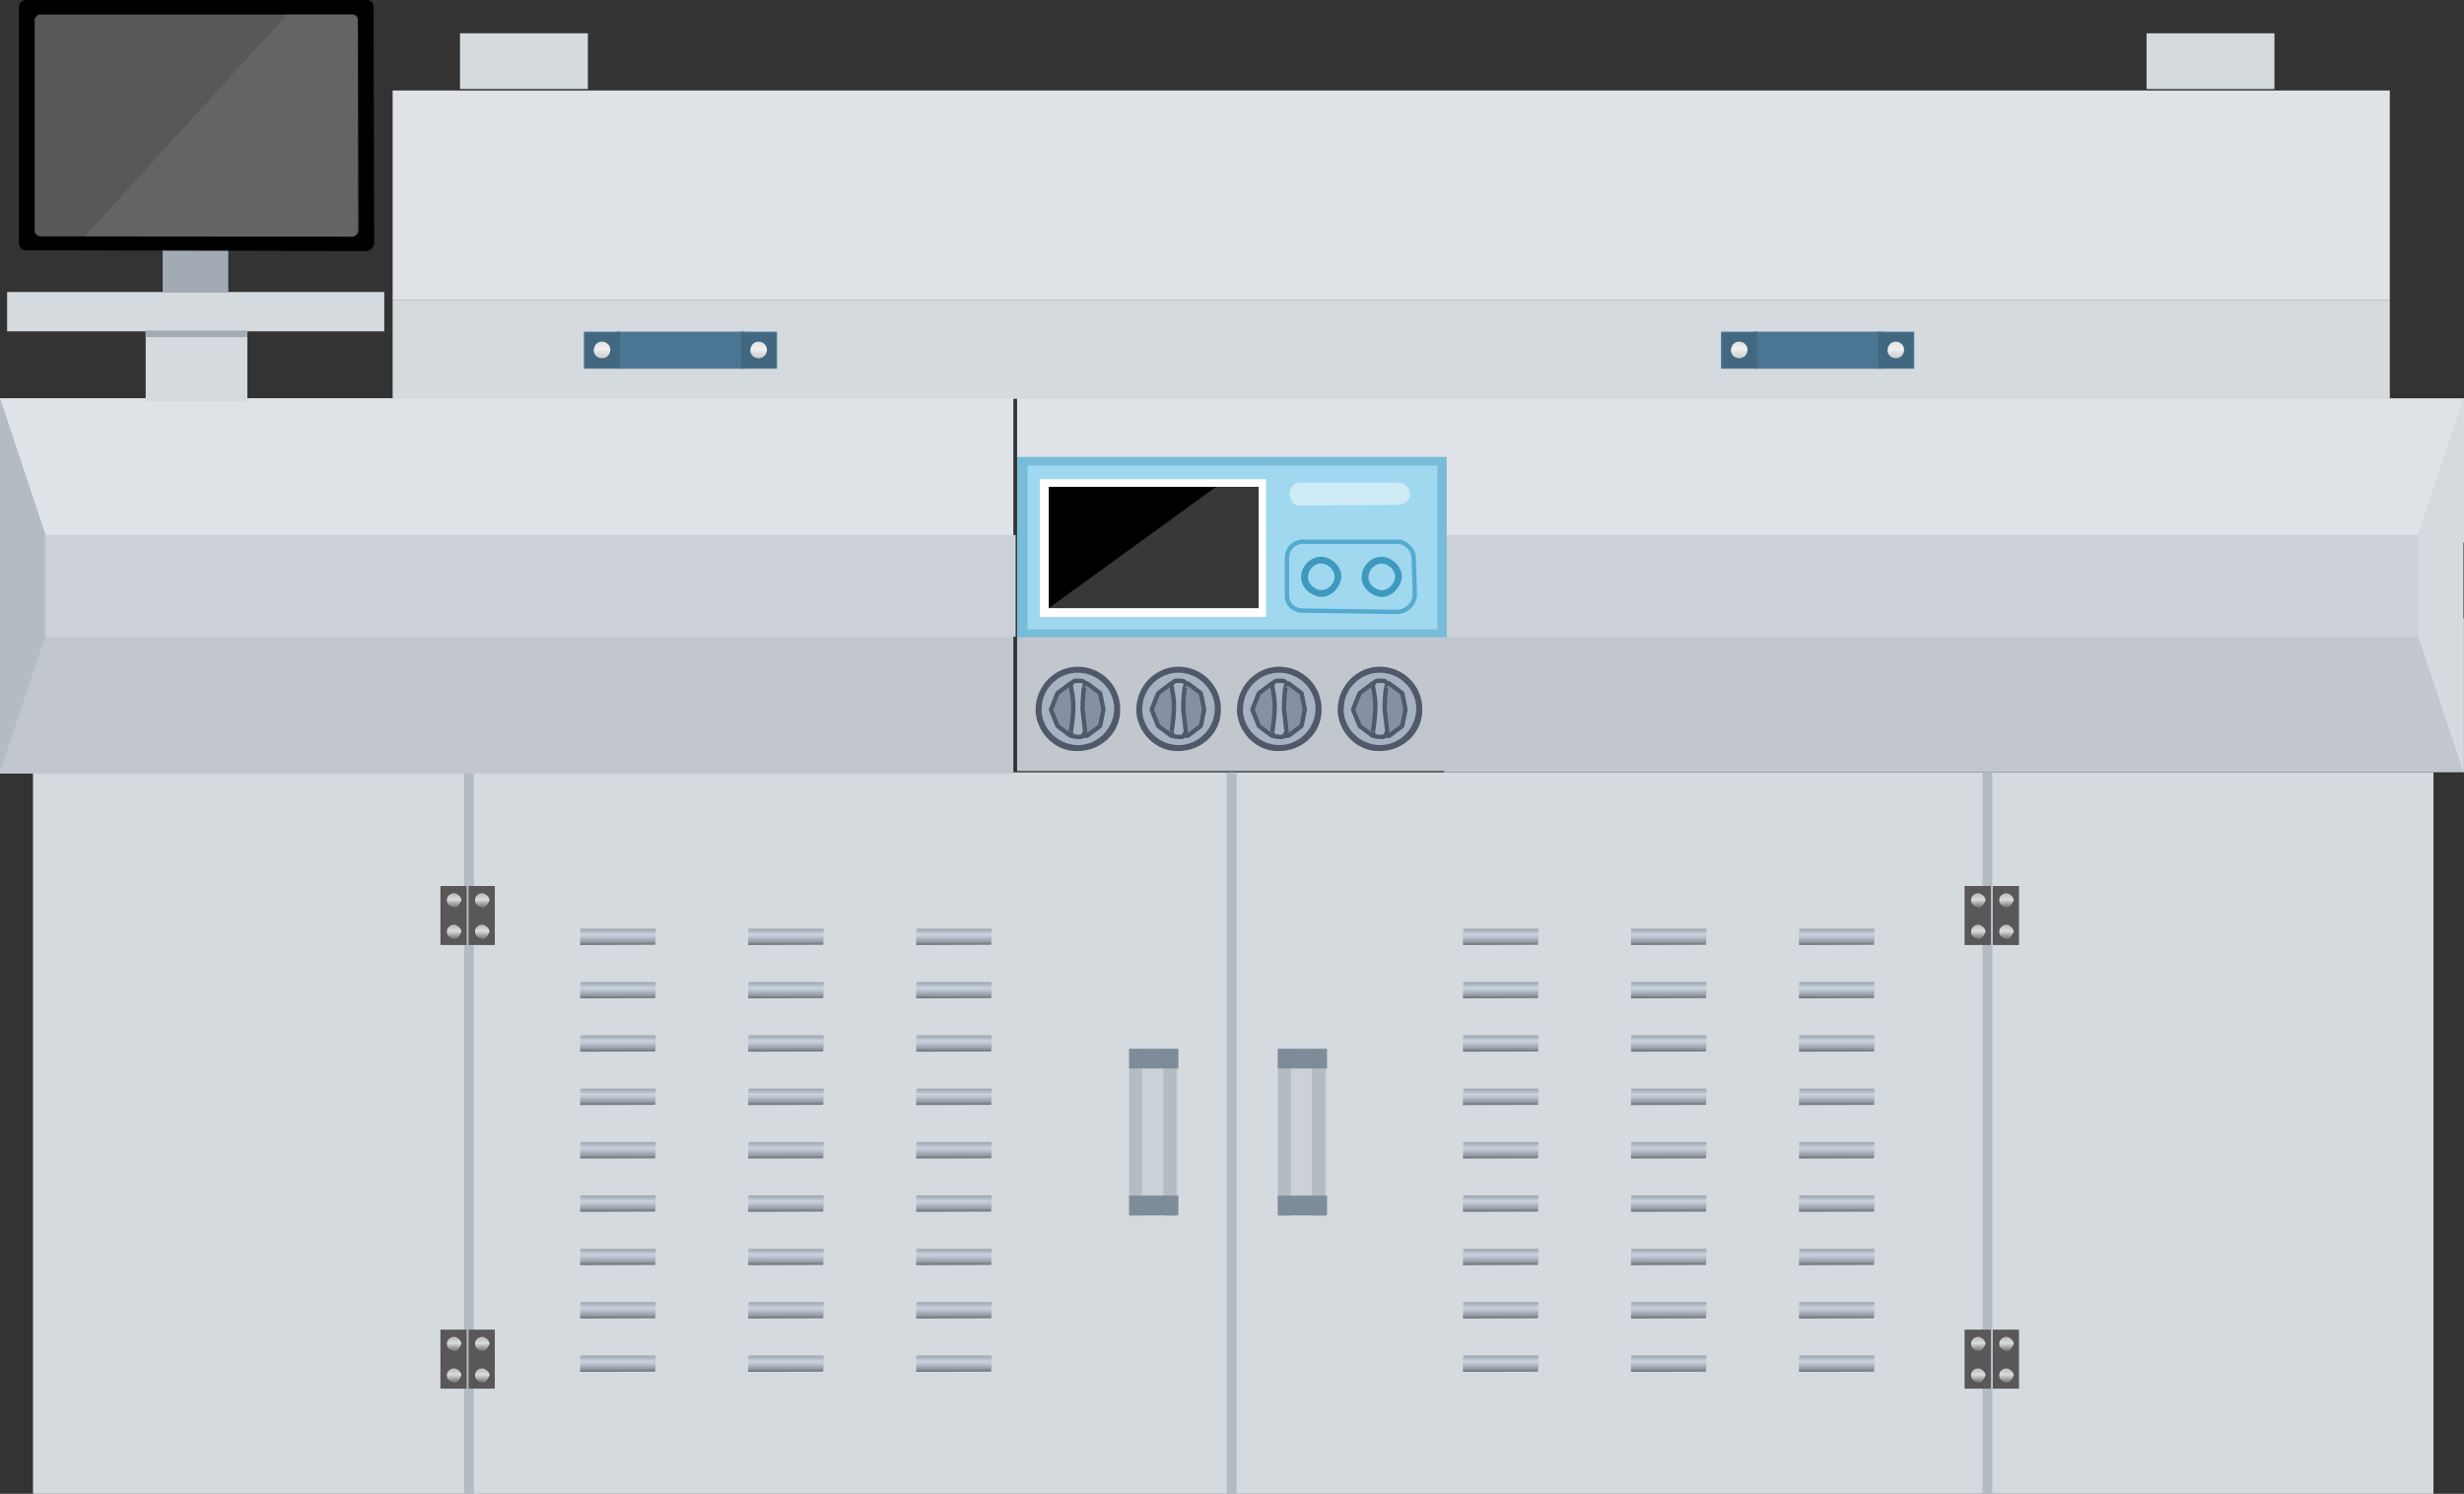 <?xml version="1.0" encoding="utf-8"?>
<!-- Generator: Adobe Illustrator 16.0.0, SVG Export Plug-In . SVG Version: 6.00 Build 0)  -->
<!DOCTYPE svg PUBLIC "-//W3C//DTD SVG 1.1//EN" "http://www.w3.org/Graphics/SVG/1.1/DTD/svg11.dtd">
<svg preserveAspectRatio="none"   version="1.1" id="图层_1" xmlns="http://www.w3.org/2000/svg" xmlns:xlink="http://www.w3.org/1999/xlink" x="0px" y="0px"
	 width="563.515px" height="341.664px" viewBox="1.77 112.695 563.515 341.664"
	 enable-background="new 1.77 112.695 563.515 341.664" xml:space="preserve">
<rect x="1.77" y="112.695" width="563.515" height="341.664" fill="#333333" stroke="none"/>
<g id="surface6">
	<path fill="#D5DADE" d="M91.566,181.414h456.75v22.5H91.566V181.414z"/>
	<path fill="#DFE3E7" d="M91.566,133.395h456.75v48H91.566V133.395z"/>
	<path fill="#DFE3E7" d="M332.031,203.789h233.25v33h-233.25V203.789z"/>
	<path fill="#D5DADE" d="M9.313,289.359h102v165h-102V289.359z"/>
	<path fill="#D5DADE" d="M109.41,289.359h173.25v165H109.41V289.359z"/>
	<path fill="#D5DADE" d="M282.855,289.359h173.25v165h-173.25V289.359z"/>
	<path fill="#D5DADE" d="M456.3,289.359h102v165h-102V289.359z"/>
	
		<linearGradient id="SVGID_1_" gradientUnits="userSpaceOnUse" x1="213.735" y1="201.352" x2="213.735" y2="196.305" gradientTransform="matrix(0.75 0 0 -0.75 59.636 488.264)">
		<stop  offset="0" style="stop-color:#A1A9B3"/>
		<stop  offset="0.09" style="stop-color:#A3ACB6"/>
		<stop  offset="0.36" style="stop-color:#C9D4E0"/>
		<stop  offset="0.56" style="stop-color:#B5BFC9"/>
		<stop  offset="0.83" style="stop-color:#9199A2"/>
		<stop  offset="1" style="stop-color:#676D74"/>
	</linearGradient>
	<path fill="url(#SVGID_1_)" d="M211.305,337.285h17.25c0,0,0.016,0.484,0.016,1.129l-0.016,1.121c0,0.75-0.059,1.453-0.148,1.453
		l-17.102,0.047c0,0,0-0.57,0-1.211v-1.039c0-0.75,0.07-1.535,0.16-1.535L211.305,337.285z"/>
	
		<linearGradient id="SVGID_2_" gradientUnits="userSpaceOnUse" x1="213.735" y1="201.349" x2="213.735" y2="196.302" gradientTransform="matrix(0.75 0 0 -0.75 59.636 476.059)">
		<stop  offset="0" style="stop-color:#A1A9B3"/>
		<stop  offset="0.09" style="stop-color:#A3ACB6"/>
		<stop  offset="0.36" style="stop-color:#C9D4E0"/>
		<stop  offset="0.56" style="stop-color:#B5BFC9"/>
		<stop  offset="0.83" style="stop-color:#9199A2"/>
		<stop  offset="1" style="stop-color:#676D74"/>
	</linearGradient>
	<path fill="url(#SVGID_2_)" d="M211.305,325.082h17.25c0,0,0.016,0.484,0.016,1.125l-0.016,1.125c0,0.75-0.059,1.449-0.148,1.449
		l-17.102,0.051c0,0,0-0.57,0-1.211v-1.039c0-0.75,0.07-1.535,0.16-1.535L211.305,325.082z"/>
	
		<linearGradient id="SVGID_3_" gradientUnits="userSpaceOnUse" x1="213.735" y1="201.352" x2="213.735" y2="196.306" gradientTransform="matrix(0.75 0 0 -0.75 59.636 500.467)">
		<stop  offset="0" style="stop-color:#A1A9B3"/>
		<stop  offset="0.09" style="stop-color:#A3ACB6"/>
		<stop  offset="0.36" style="stop-color:#C9D4E0"/>
		<stop  offset="0.56" style="stop-color:#B5BFC9"/>
		<stop  offset="0.83" style="stop-color:#9199A2"/>
		<stop  offset="1" style="stop-color:#676D74"/>
	</linearGradient>
	<path fill="url(#SVGID_3_)" d="M211.305,349.488h17.25c0,0,0.016,0.484,0.016,1.129l-0.016,1.121c0,0.75-0.059,1.453-0.148,1.453
		l-17.102,0.047c0,0,0-0.566,0-1.211v-1.039c0-0.75,0.07-1.535,0.16-1.535L211.305,349.488z"/>
	
		<linearGradient id="SVGID_4_" gradientUnits="userSpaceOnUse" x1="213.735" y1="201.355" x2="213.735" y2="196.303" gradientTransform="matrix(0.75 0 0 -0.75 59.636 512.672)">
		<stop  offset="0" style="stop-color:#A1A9B3"/>
		<stop  offset="0.09" style="stop-color:#A3ACB6"/>
		<stop  offset="0.36" style="stop-color:#C9D4E0"/>
		<stop  offset="0.56" style="stop-color:#B5BFC9"/>
		<stop  offset="0.83" style="stop-color:#9199A2"/>
		<stop  offset="1" style="stop-color:#676D74"/>
	</linearGradient>
	<path fill="url(#SVGID_4_)" d="M211.305,361.695h17.25c0,0,0.016,0.484,0.016,1.125l-0.016,1.125c0,0.75-0.059,1.449-0.148,1.449
		l-17.102,0.051c0,0,0-0.57,0-1.211v-1.039c0-0.75,0.07-1.539,0.16-1.539L211.305,361.695z"/>
	
		<linearGradient id="SVGID_5_" gradientUnits="userSpaceOnUse" x1="213.735" y1="201.355" x2="213.735" y2="196.302" gradientTransform="matrix(0.75 0 0 -0.75 59.636 524.891)">
		<stop  offset="0" style="stop-color:#A1A9B3"/>
		<stop  offset="0.09" style="stop-color:#A3ACB6"/>
		<stop  offset="0.36" style="stop-color:#C9D4E0"/>
		<stop  offset="0.56" style="stop-color:#B5BFC9"/>
		<stop  offset="0.83" style="stop-color:#9199A2"/>
		<stop  offset="1" style="stop-color:#676D74"/>
	</linearGradient>
	<path fill="url(#SVGID_5_)" d="M211.305,373.914h17.25c0,0,0.016,0.484,0.016,1.125l-0.016,1.125c0,0.75-0.059,1.449-0.148,1.449
		l-17.102,0.051c0,0,0-0.57,0-1.211v-1.039c0-0.75,0.07-1.539,0.16-1.539L211.305,373.914z"/>
	
		<linearGradient id="SVGID_6_" gradientUnits="userSpaceOnUse" x1="213.735" y1="201.353" x2="213.735" y2="196.302" gradientTransform="matrix(0.75 0 0 -0.75 59.636 549.284)">
		<stop  offset="0" style="stop-color:#A1A9B3"/>
		<stop  offset="0.09" style="stop-color:#A3ACB6"/>
		<stop  offset="0.36" style="stop-color:#C9D4E0"/>
		<stop  offset="0.56" style="stop-color:#B5BFC9"/>
		<stop  offset="0.83" style="stop-color:#9199A2"/>
		<stop  offset="1" style="stop-color:#676D74"/>
	</linearGradient>
	<path fill="url(#SVGID_6_)" d="M211.305,398.308h17.25c0,0,0.016,0.48,0.016,1.125l-0.016,1.125c0,0.75-0.059,1.449-0.148,1.449
		l-17.102,0.051c0,0,0-0.57,0-1.215v-1.035c0-0.75,0.07-1.539,0.16-1.539L211.305,398.308z"/>
	
		<linearGradient id="SVGID_7_" gradientUnits="userSpaceOnUse" x1="213.735" y1="201.352" x2="213.735" y2="196.305" gradientTransform="matrix(0.75 0 0 -0.75 59.636 573.693)">
		<stop  offset="0" style="stop-color:#A1A9B3"/>
		<stop  offset="0.09" style="stop-color:#A3ACB6"/>
		<stop  offset="0.36" style="stop-color:#C9D4E0"/>
		<stop  offset="0.56" style="stop-color:#B5BFC9"/>
		<stop  offset="0.83" style="stop-color:#9199A2"/>
		<stop  offset="1" style="stop-color:#676D74"/>
	</linearGradient>
	<path fill="url(#SVGID_7_)" d="M211.305,422.714h17.25c0,0,0.016,0.484,0.016,1.129l-0.016,1.121c0,0.75-0.059,1.453-0.148,1.453
		l-17.102,0.047c0,0,0-0.566,0-1.211v-1.039c0-0.75,0.07-1.535,0.16-1.535L211.305,422.714z"/>
	
		<linearGradient id="SVGID_8_" gradientUnits="userSpaceOnUse" x1="213.735" y1="201.355" x2="213.735" y2="196.302" gradientTransform="matrix(0.75 0 0 -0.75 59.636 561.488)">
		<stop  offset="0" style="stop-color:#A1A9B3"/>
		<stop  offset="0.09" style="stop-color:#A3ACB6"/>
		<stop  offset="0.36" style="stop-color:#C9D4E0"/>
		<stop  offset="0.56" style="stop-color:#B5BFC9"/>
		<stop  offset="0.83" style="stop-color:#9199A2"/>
		<stop  offset="1" style="stop-color:#676D74"/>
	</linearGradient>
	<path fill="url(#SVGID_8_)" d="M211.305,410.511h17.25c0,0,0.016,0.484,0.016,1.125l-0.016,1.125c0,0.75-0.059,1.449-0.148,1.449
		l-17.102,0.051c0,0,0-0.57,0-1.211v-1.039c0-0.75,0.07-1.539,0.16-1.539L211.305,410.511z"/>
	
		<linearGradient id="SVGID_9_" gradientUnits="userSpaceOnUse" x1="213.735" y1="201.352" x2="213.735" y2="196.306" gradientTransform="matrix(0.75 0 0 -0.75 59.636 537.08)">
		<stop  offset="0" style="stop-color:#A1A9B3"/>
		<stop  offset="0.09" style="stop-color:#A3ACB6"/>
		<stop  offset="0.36" style="stop-color:#C9D4E0"/>
		<stop  offset="0.56" style="stop-color:#B5BFC9"/>
		<stop  offset="0.83" style="stop-color:#9199A2"/>
		<stop  offset="1" style="stop-color:#676D74"/>
	</linearGradient>
	<path fill="url(#SVGID_9_)" d="M211.305,386.101h17.25c0,0,0.016,0.484,0.016,1.129l-0.016,1.121c0,0.75-0.059,1.453-0.148,1.453
		l-17.102,0.047c0,0,0-0.566,0-1.211v-1.039c0-0.75,0.07-1.535,0.16-1.535L211.305,386.101z"/>
	
		<linearGradient id="SVGID_10_" gradientUnits="userSpaceOnUse" x1="213.737" y1="201.352" x2="213.737" y2="196.305" gradientTransform="matrix(0.75 0 0 -0.75 21.213 488.264)">
		<stop  offset="0" style="stop-color:#A1A9B3"/>
		<stop  offset="0.09" style="stop-color:#A3ACB6"/>
		<stop  offset="0.36" style="stop-color:#C9D4E0"/>
		<stop  offset="0.56" style="stop-color:#B5BFC9"/>
		<stop  offset="0.83" style="stop-color:#9199A2"/>
		<stop  offset="1" style="stop-color:#676D74"/>
	</linearGradient>
	<path fill="url(#SVGID_10_)" d="M172.883,337.285h17.25c0,0,0.016,0.484,0.016,1.129l-0.016,1.121c0,0.75-0.059,1.453-0.152,1.453
		l-17.098,0.047c0,0,0-0.57,0-1.211v-1.039c0-0.75,0.066-1.535,0.16-1.535L172.883,337.285z"/>
	
		<linearGradient id="SVGID_11_" gradientUnits="userSpaceOnUse" x1="213.737" y1="201.349" x2="213.737" y2="196.302" gradientTransform="matrix(0.75 0 0 -0.75 21.213 476.059)">
		<stop  offset="0" style="stop-color:#A1A9B3"/>
		<stop  offset="0.09" style="stop-color:#A3ACB6"/>
		<stop  offset="0.36" style="stop-color:#C9D4E0"/>
		<stop  offset="0.56" style="stop-color:#B5BFC9"/>
		<stop  offset="0.83" style="stop-color:#9199A2"/>
		<stop  offset="1" style="stop-color:#676D74"/>
	</linearGradient>
	<path fill="url(#SVGID_11_)" d="M172.883,325.082h17.25c0,0,0.016,0.484,0.016,1.125l-0.016,1.125c0,0.75-0.059,1.449-0.152,1.449
		l-17.098,0.051c0,0,0-0.57,0-1.211v-1.039c0-0.75,0.066-1.535,0.16-1.535L172.883,325.082z"/>
	
		<linearGradient id="SVGID_12_" gradientUnits="userSpaceOnUse" x1="213.737" y1="201.352" x2="213.737" y2="196.306" gradientTransform="matrix(0.75 0 0 -0.75 21.213 500.467)">
		<stop  offset="0" style="stop-color:#A1A9B3"/>
		<stop  offset="0.09" style="stop-color:#A3ACB6"/>
		<stop  offset="0.36" style="stop-color:#C9D4E0"/>
		<stop  offset="0.56" style="stop-color:#B5BFC9"/>
		<stop  offset="0.83" style="stop-color:#9199A2"/>
		<stop  offset="1" style="stop-color:#676D74"/>
	</linearGradient>
	<path fill="url(#SVGID_12_)" d="M172.883,349.488h17.25c0,0,0.016,0.484,0.016,1.129l-0.016,1.121c0,0.75-0.059,1.453-0.152,1.453
		l-17.098,0.047c0,0,0-0.566,0-1.211v-1.039c0-0.75,0.066-1.535,0.16-1.535L172.883,349.488z"/>
	
		<linearGradient id="SVGID_13_" gradientUnits="userSpaceOnUse" x1="213.737" y1="201.355" x2="213.737" y2="196.303" gradientTransform="matrix(0.75 0 0 -0.75 21.213 512.672)">
		<stop  offset="0" style="stop-color:#A1A9B3"/>
		<stop  offset="0.09" style="stop-color:#A3ACB6"/>
		<stop  offset="0.36" style="stop-color:#C9D4E0"/>
		<stop  offset="0.56" style="stop-color:#B5BFC9"/>
		<stop  offset="0.83" style="stop-color:#9199A2"/>
		<stop  offset="1" style="stop-color:#676D74"/>
	</linearGradient>
	<path fill="url(#SVGID_13_)" d="M172.883,361.695h17.25c0,0,0.016,0.484,0.016,1.125l-0.016,1.125c0,0.75-0.059,1.449-0.152,1.449
		l-17.098,0.051c0,0,0-0.57,0-1.211v-1.039c0-0.75,0.066-1.539,0.16-1.539L172.883,361.695z"/>
	
		<linearGradient id="SVGID_14_" gradientUnits="userSpaceOnUse" x1="213.737" y1="201.355" x2="213.737" y2="196.302" gradientTransform="matrix(0.75 0 0 -0.75 21.213 524.891)">
		<stop  offset="0" style="stop-color:#A1A9B3"/>
		<stop  offset="0.09" style="stop-color:#A3ACB6"/>
		<stop  offset="0.36" style="stop-color:#C9D4E0"/>
		<stop  offset="0.56" style="stop-color:#B5BFC9"/>
		<stop  offset="0.83" style="stop-color:#9199A2"/>
		<stop  offset="1" style="stop-color:#676D74"/>
	</linearGradient>
	<path fill="url(#SVGID_14_)" d="M172.883,373.914h17.25c0,0,0.016,0.484,0.016,1.125l-0.016,1.125c0,0.75-0.059,1.449-0.152,1.449
		l-17.098,0.051c0,0,0-0.57,0-1.211v-1.039c0-0.75,0.066-1.539,0.16-1.539L172.883,373.914z"/>
	
		<linearGradient id="SVGID_15_" gradientUnits="userSpaceOnUse" x1="213.737" y1="201.353" x2="213.737" y2="196.302" gradientTransform="matrix(0.75 0 0 -0.75 21.213 549.284)">
		<stop  offset="0" style="stop-color:#A1A9B3"/>
		<stop  offset="0.09" style="stop-color:#A3ACB6"/>
		<stop  offset="0.36" style="stop-color:#C9D4E0"/>
		<stop  offset="0.56" style="stop-color:#B5BFC9"/>
		<stop  offset="0.83" style="stop-color:#9199A2"/>
		<stop  offset="1" style="stop-color:#676D74"/>
	</linearGradient>
	<path fill="url(#SVGID_15_)" d="M172.883,398.308h17.25c0,0,0.016,0.48,0.016,1.125l-0.016,1.125c0,0.75-0.059,1.449-0.152,1.449
		l-17.098,0.051c0,0,0-0.57,0-1.215v-1.035c0-0.75,0.066-1.539,0.16-1.539L172.883,398.308z"/>
	
		<linearGradient id="SVGID_16_" gradientUnits="userSpaceOnUse" x1="213.737" y1="201.352" x2="213.737" y2="196.305" gradientTransform="matrix(0.75 0 0 -0.75 21.213 573.693)">
		<stop  offset="0" style="stop-color:#A1A9B3"/>
		<stop  offset="0.09" style="stop-color:#A3ACB6"/>
		<stop  offset="0.36" style="stop-color:#C9D4E0"/>
		<stop  offset="0.56" style="stop-color:#B5BFC9"/>
		<stop  offset="0.83" style="stop-color:#9199A2"/>
		<stop  offset="1" style="stop-color:#676D74"/>
	</linearGradient>
	<path fill="url(#SVGID_16_)" d="M172.883,422.714h17.25c0,0,0.016,0.484,0.016,1.129l-0.016,1.121c0,0.75-0.059,1.453-0.152,1.453
		l-17.098,0.047c0,0,0-0.566,0-1.211v-1.039c0-0.75,0.066-1.535,0.16-1.535L172.883,422.714z"/>
	
		<linearGradient id="SVGID_17_" gradientUnits="userSpaceOnUse" x1="213.737" y1="201.355" x2="213.737" y2="196.302" gradientTransform="matrix(0.75 0 0 -0.75 21.213 561.488)">
		<stop  offset="0" style="stop-color:#A1A9B3"/>
		<stop  offset="0.09" style="stop-color:#A3ACB6"/>
		<stop  offset="0.36" style="stop-color:#C9D4E0"/>
		<stop  offset="0.56" style="stop-color:#B5BFC9"/>
		<stop  offset="0.83" style="stop-color:#9199A2"/>
		<stop  offset="1" style="stop-color:#676D74"/>
	</linearGradient>
	<path fill="url(#SVGID_17_)" d="M172.883,410.511h17.25c0,0,0.016,0.484,0.016,1.125l-0.016,1.125c0,0.75-0.059,1.449-0.152,1.449
		l-17.098,0.051c0,0,0-0.57,0-1.211v-1.039c0-0.75,0.066-1.539,0.16-1.539L172.883,410.511z"/>
	
		<linearGradient id="SVGID_18_" gradientUnits="userSpaceOnUse" x1="213.737" y1="201.352" x2="213.737" y2="196.306" gradientTransform="matrix(0.75 0 0 -0.75 21.213 537.08)">
		<stop  offset="0" style="stop-color:#A1A9B3"/>
		<stop  offset="0.09" style="stop-color:#A3ACB6"/>
		<stop  offset="0.36" style="stop-color:#C9D4E0"/>
		<stop  offset="0.56" style="stop-color:#B5BFC9"/>
		<stop  offset="0.83" style="stop-color:#9199A2"/>
		<stop  offset="1" style="stop-color:#676D74"/>
	</linearGradient>
	<path fill="url(#SVGID_18_)" d="M172.883,386.101h17.25c0,0,0.016,0.484,0.016,1.129l-0.016,1.121c0,0.75-0.059,1.453-0.152,1.453
		l-17.098,0.047c0,0,0-0.566,0-1.211v-1.039c0-0.75,0.066-1.535,0.16-1.535L172.883,386.101z"/>
	
		<linearGradient id="SVGID_19_" gradientUnits="userSpaceOnUse" x1="213.735" y1="201.352" x2="213.735" y2="196.305" gradientTransform="matrix(0.75 0 0 -0.75 -17.211 488.264)">
		<stop  offset="0" style="stop-color:#A1A9B3"/>
		<stop  offset="0.09" style="stop-color:#A3ACB6"/>
		<stop  offset="0.36" style="stop-color:#C9D4E0"/>
		<stop  offset="0.56" style="stop-color:#B5BFC9"/>
		<stop  offset="0.83" style="stop-color:#9199A2"/>
		<stop  offset="1" style="stop-color:#676D74"/>
	</linearGradient>
	<path fill="url(#SVGID_19_)" d="M134.457,337.285h17.25c0,0,0.016,0.484,0.016,1.129l-0.016,1.121c0,0.75-0.059,1.453-0.148,1.453
		l-17.102,0.047c0,0,0-0.57,0-1.211v-1.039c0-0.75,0.07-1.535,0.16-1.535L134.457,337.285z"/>
	
		<linearGradient id="SVGID_20_" gradientUnits="userSpaceOnUse" x1="213.735" y1="201.349" x2="213.735" y2="196.302" gradientTransform="matrix(0.75 0 0 -0.75 -17.211 476.059)">
		<stop  offset="0" style="stop-color:#A1A9B3"/>
		<stop  offset="0.09" style="stop-color:#A3ACB6"/>
		<stop  offset="0.36" style="stop-color:#C9D4E0"/>
		<stop  offset="0.56" style="stop-color:#B5BFC9"/>
		<stop  offset="0.83" style="stop-color:#9199A2"/>
		<stop  offset="1" style="stop-color:#676D74"/>
	</linearGradient>
	<path fill="url(#SVGID_20_)" d="M134.457,325.082h17.25c0,0,0.016,0.484,0.016,1.125l-0.016,1.125c0,0.75-0.059,1.449-0.148,1.449
		l-17.102,0.051c0,0,0-0.57,0-1.211v-1.039c0-0.75,0.07-1.535,0.16-1.535L134.457,325.082z"/>
	
		<linearGradient id="SVGID_21_" gradientUnits="userSpaceOnUse" x1="213.735" y1="201.352" x2="213.735" y2="196.306" gradientTransform="matrix(0.75 0 0 -0.75 -17.211 500.467)">
		<stop  offset="0" style="stop-color:#A1A9B3"/>
		<stop  offset="0.09" style="stop-color:#A3ACB6"/>
		<stop  offset="0.36" style="stop-color:#C9D4E0"/>
		<stop  offset="0.56" style="stop-color:#B5BFC9"/>
		<stop  offset="0.83" style="stop-color:#9199A2"/>
		<stop  offset="1" style="stop-color:#676D74"/>
	</linearGradient>
	<path fill="url(#SVGID_21_)" d="M134.457,349.488h17.25c0,0,0.016,0.484,0.016,1.129l-0.016,1.121c0,0.75-0.059,1.453-0.148,1.453
		l-17.102,0.047c0,0,0-0.566,0-1.211v-1.039c0-0.75,0.07-1.535,0.16-1.535L134.457,349.488z"/>
	
		<linearGradient id="SVGID_22_" gradientUnits="userSpaceOnUse" x1="213.735" y1="201.355" x2="213.735" y2="196.303" gradientTransform="matrix(0.75 0 0 -0.75 -17.211 512.672)">
		<stop  offset="0" style="stop-color:#A1A9B3"/>
		<stop  offset="0.09" style="stop-color:#A3ACB6"/>
		<stop  offset="0.36" style="stop-color:#C9D4E0"/>
		<stop  offset="0.56" style="stop-color:#B5BFC9"/>
		<stop  offset="0.83" style="stop-color:#9199A2"/>
		<stop  offset="1" style="stop-color:#676D74"/>
	</linearGradient>
	<path fill="url(#SVGID_22_)" d="M134.457,361.695h17.25c0,0,0.016,0.484,0.016,1.125l-0.016,1.125c0,0.75-0.059,1.449-0.148,1.449
		l-17.102,0.051c0,0,0-0.57,0-1.211v-1.039c0-0.75,0.07-1.539,0.16-1.539L134.457,361.695z"/>
	
		<linearGradient id="SVGID_23_" gradientUnits="userSpaceOnUse" x1="213.735" y1="201.355" x2="213.735" y2="196.302" gradientTransform="matrix(0.75 0 0 -0.75 -17.211 524.891)">
		<stop  offset="0" style="stop-color:#A1A9B3"/>
		<stop  offset="0.09" style="stop-color:#A3ACB6"/>
		<stop  offset="0.36" style="stop-color:#C9D4E0"/>
		<stop  offset="0.56" style="stop-color:#B5BFC9"/>
		<stop  offset="0.83" style="stop-color:#9199A2"/>
		<stop  offset="1" style="stop-color:#676D74"/>
	</linearGradient>
	<path fill="url(#SVGID_23_)" d="M134.457,373.914h17.25c0,0,0.016,0.484,0.016,1.125l-0.016,1.125c0,0.75-0.059,1.449-0.148,1.449
		l-17.102,0.051c0,0,0-0.57,0-1.211v-1.039c0-0.75,0.07-1.539,0.16-1.539L134.457,373.914z"/>
	
		<linearGradient id="SVGID_24_" gradientUnits="userSpaceOnUse" x1="213.735" y1="201.353" x2="213.735" y2="196.302" gradientTransform="matrix(0.75 0 0 -0.75 -17.211 549.284)">
		<stop  offset="0" style="stop-color:#A1A9B3"/>
		<stop  offset="0.09" style="stop-color:#A3ACB6"/>
		<stop  offset="0.36" style="stop-color:#C9D4E0"/>
		<stop  offset="0.56" style="stop-color:#B5BFC9"/>
		<stop  offset="0.83" style="stop-color:#9199A2"/>
		<stop  offset="1" style="stop-color:#676D74"/>
	</linearGradient>
	<path fill="url(#SVGID_24_)" d="M134.457,398.308h17.25c0,0,0.016,0.48,0.016,1.125l-0.016,1.125c0,0.75-0.059,1.449-0.148,1.449
		l-17.102,0.051c0,0,0-0.57,0-1.215v-1.035c0-0.75,0.07-1.539,0.16-1.539L134.457,398.308z"/>
	
		<linearGradient id="SVGID_25_" gradientUnits="userSpaceOnUse" x1="213.735" y1="201.352" x2="213.735" y2="196.305" gradientTransform="matrix(0.75 0 0 -0.75 -17.211 573.693)">
		<stop  offset="0" style="stop-color:#A1A9B3"/>
		<stop  offset="0.09" style="stop-color:#A3ACB6"/>
		<stop  offset="0.36" style="stop-color:#C9D4E0"/>
		<stop  offset="0.56" style="stop-color:#B5BFC9"/>
		<stop  offset="0.83" style="stop-color:#9199A2"/>
		<stop  offset="1" style="stop-color:#676D74"/>
	</linearGradient>
	<path fill="url(#SVGID_25_)" d="M134.457,422.714h17.25c0,0,0.016,0.484,0.016,1.129l-0.016,1.121c0,0.75-0.059,1.453-0.148,1.453
		l-17.102,0.047c0,0,0-0.566,0-1.211v-1.039c0-0.75,0.07-1.535,0.16-1.535L134.457,422.714z"/>
	
		<linearGradient id="SVGID_26_" gradientUnits="userSpaceOnUse" x1="213.735" y1="201.355" x2="213.735" y2="196.302" gradientTransform="matrix(0.75 0 0 -0.75 -17.211 561.488)">
		<stop  offset="0" style="stop-color:#A1A9B3"/>
		<stop  offset="0.09" style="stop-color:#A3ACB6"/>
		<stop  offset="0.36" style="stop-color:#C9D4E0"/>
		<stop  offset="0.56" style="stop-color:#B5BFC9"/>
		<stop  offset="0.83" style="stop-color:#9199A2"/>
		<stop  offset="1" style="stop-color:#676D74"/>
	</linearGradient>
	<path fill="url(#SVGID_26_)" d="M134.457,410.511h17.25c0,0,0.016,0.484,0.016,1.125l-0.016,1.125c0,0.75-0.059,1.449-0.148,1.449
		l-17.102,0.051c0,0,0-0.57,0-1.211v-1.039c0-0.75,0.07-1.539,0.16-1.539L134.457,410.511z"/>
	
		<linearGradient id="SVGID_27_" gradientUnits="userSpaceOnUse" x1="213.735" y1="201.352" x2="213.735" y2="196.306" gradientTransform="matrix(0.75 0 0 -0.75 -17.211 537.08)">
		<stop  offset="0" style="stop-color:#A1A9B3"/>
		<stop  offset="0.09" style="stop-color:#A3ACB6"/>
		<stop  offset="0.36" style="stop-color:#C9D4E0"/>
		<stop  offset="0.56" style="stop-color:#B5BFC9"/>
		<stop  offset="0.83" style="stop-color:#9199A2"/>
		<stop  offset="1" style="stop-color:#676D74"/>
	</linearGradient>
	<path fill="url(#SVGID_27_)" d="M134.457,386.101h17.25c0,0,0.016,0.484,0.016,1.129l-0.016,1.121c0,0.75-0.059,1.453-0.148,1.453
		l-17.102,0.047c0,0,0-0.566,0-1.211v-1.039c0-0.75,0.07-1.535,0.16-1.535L134.457,386.101z"/>
	
		<linearGradient id="SVGID_28_" gradientUnits="userSpaceOnUse" x1="213.734" y1="201.352" x2="213.734" y2="196.305" gradientTransform="matrix(0.75 0 0 -0.75 261.523 488.264)">
		<stop  offset="0" style="stop-color:#A1A9B3"/>
		<stop  offset="0.09" style="stop-color:#A3ACB6"/>
		<stop  offset="0.36" style="stop-color:#C9D4E0"/>
		<stop  offset="0.56" style="stop-color:#B5BFC9"/>
		<stop  offset="0.83" style="stop-color:#9199A2"/>
		<stop  offset="1" style="stop-color:#676D74"/>
	</linearGradient>
	<path fill="url(#SVGID_28_)" d="M413.191,337.285h17.25c0,0,0.016,0.484,0.016,1.129l-0.016,1.121c0,0.75-0.059,1.453-0.148,1.453
		l-17.102,0.047c0,0,0-0.57,0-1.211v-1.039c0-0.75,0.07-1.535,0.16-1.535L413.191,337.285z"/>
	
		<linearGradient id="SVGID_29_" gradientUnits="userSpaceOnUse" x1="213.734" y1="201.349" x2="213.734" y2="196.302" gradientTransform="matrix(0.75 0 0 -0.75 261.523 476.059)">
		<stop  offset="0" style="stop-color:#A1A9B3"/>
		<stop  offset="0.09" style="stop-color:#A3ACB6"/>
		<stop  offset="0.36" style="stop-color:#C9D4E0"/>
		<stop  offset="0.56" style="stop-color:#B5BFC9"/>
		<stop  offset="0.83" style="stop-color:#9199A2"/>
		<stop  offset="1" style="stop-color:#676D74"/>
	</linearGradient>
	<path fill="url(#SVGID_29_)" d="M413.191,325.082h17.25c0,0,0.016,0.484,0.016,1.125l-0.016,1.125c0,0.75-0.059,1.449-0.148,1.449
		l-17.102,0.051c0,0,0-0.57,0-1.211v-1.039c0-0.75,0.07-1.535,0.16-1.535L413.191,325.082z"/>
	
		<linearGradient id="SVGID_30_" gradientUnits="userSpaceOnUse" x1="213.734" y1="201.352" x2="213.734" y2="196.306" gradientTransform="matrix(0.75 0 0 -0.75 261.523 500.467)">
		<stop  offset="0" style="stop-color:#A1A9B3"/>
		<stop  offset="0.09" style="stop-color:#A3ACB6"/>
		<stop  offset="0.36" style="stop-color:#C9D4E0"/>
		<stop  offset="0.56" style="stop-color:#B5BFC9"/>
		<stop  offset="0.83" style="stop-color:#9199A2"/>
		<stop  offset="1" style="stop-color:#676D74"/>
	</linearGradient>
	<path fill="url(#SVGID_30_)" d="M413.191,349.488h17.25c0,0,0.016,0.484,0.016,1.129l-0.016,1.121c0,0.75-0.059,1.453-0.148,1.453
		l-17.102,0.047c0,0,0-0.566,0-1.211v-1.039c0-0.75,0.07-1.535,0.16-1.535L413.191,349.488z"/>
	
		<linearGradient id="SVGID_31_" gradientUnits="userSpaceOnUse" x1="213.734" y1="201.355" x2="213.734" y2="196.303" gradientTransform="matrix(0.75 0 0 -0.75 261.523 512.672)">
		<stop  offset="0" style="stop-color:#A1A9B3"/>
		<stop  offset="0.09" style="stop-color:#A3ACB6"/>
		<stop  offset="0.36" style="stop-color:#C9D4E0"/>
		<stop  offset="0.56" style="stop-color:#B5BFC9"/>
		<stop  offset="0.83" style="stop-color:#9199A2"/>
		<stop  offset="1" style="stop-color:#676D74"/>
	</linearGradient>
	<path fill="url(#SVGID_31_)" d="M413.191,361.695h17.25c0,0,0.016,0.484,0.016,1.125l-0.016,1.125c0,0.75-0.059,1.449-0.148,1.449
		l-17.102,0.051c0,0,0-0.57,0-1.211v-1.039c0-0.75,0.07-1.539,0.16-1.539L413.191,361.695z"/>
	
		<linearGradient id="SVGID_32_" gradientUnits="userSpaceOnUse" x1="213.734" y1="201.355" x2="213.734" y2="196.302" gradientTransform="matrix(0.75 0 0 -0.75 261.523 524.891)">
		<stop  offset="0" style="stop-color:#A1A9B3"/>
		<stop  offset="0.09" style="stop-color:#A3ACB6"/>
		<stop  offset="0.36" style="stop-color:#C9D4E0"/>
		<stop  offset="0.56" style="stop-color:#B5BFC9"/>
		<stop  offset="0.83" style="stop-color:#9199A2"/>
		<stop  offset="1" style="stop-color:#676D74"/>
	</linearGradient>
	<path fill="url(#SVGID_32_)" d="M413.191,373.914h17.25c0,0,0.016,0.484,0.016,1.125l-0.016,1.125c0,0.75-0.059,1.449-0.148,1.449
		l-17.102,0.051c0,0,0-0.57,0-1.211v-1.039c0-0.75,0.07-1.539,0.16-1.539L413.191,373.914z"/>
	
		<linearGradient id="SVGID_33_" gradientUnits="userSpaceOnUse" x1="213.734" y1="201.353" x2="213.734" y2="196.302" gradientTransform="matrix(0.75 0 0 -0.75 261.523 549.284)">
		<stop  offset="0" style="stop-color:#A1A9B3"/>
		<stop  offset="0.09" style="stop-color:#A3ACB6"/>
		<stop  offset="0.36" style="stop-color:#C9D4E0"/>
		<stop  offset="0.56" style="stop-color:#B5BFC9"/>
		<stop  offset="0.83" style="stop-color:#9199A2"/>
		<stop  offset="1" style="stop-color:#676D74"/>
	</linearGradient>
	<path fill="url(#SVGID_33_)" d="M413.191,398.308h17.25c0,0,0.016,0.48,0.016,1.125l-0.016,1.125c0,0.75-0.059,1.449-0.148,1.449
		l-17.102,0.051c0,0,0-0.57,0-1.215v-1.035c0-0.75,0.07-1.539,0.16-1.539L413.191,398.308z"/>
	
		<linearGradient id="SVGID_34_" gradientUnits="userSpaceOnUse" x1="213.734" y1="201.352" x2="213.734" y2="196.305" gradientTransform="matrix(0.75 0 0 -0.75 261.523 573.693)">
		<stop  offset="0" style="stop-color:#A1A9B3"/>
		<stop  offset="0.09" style="stop-color:#A3ACB6"/>
		<stop  offset="0.36" style="stop-color:#C9D4E0"/>
		<stop  offset="0.56" style="stop-color:#B5BFC9"/>
		<stop  offset="0.83" style="stop-color:#9199A2"/>
		<stop  offset="1" style="stop-color:#676D74"/>
	</linearGradient>
	<path fill="url(#SVGID_34_)" d="M413.191,422.714h17.25c0,0,0.016,0.484,0.016,1.129l-0.016,1.121c0,0.75-0.059,1.453-0.148,1.453
		l-17.102,0.047c0,0,0-0.566,0-1.211v-1.039c0-0.75,0.07-1.535,0.16-1.535L413.191,422.714z"/>
	
		<linearGradient id="SVGID_35_" gradientUnits="userSpaceOnUse" x1="213.734" y1="201.355" x2="213.734" y2="196.302" gradientTransform="matrix(0.75 0 0 -0.75 261.523 561.488)">
		<stop  offset="0" style="stop-color:#A1A9B3"/>
		<stop  offset="0.09" style="stop-color:#A3ACB6"/>
		<stop  offset="0.36" style="stop-color:#C9D4E0"/>
		<stop  offset="0.56" style="stop-color:#B5BFC9"/>
		<stop  offset="0.83" style="stop-color:#9199A2"/>
		<stop  offset="1" style="stop-color:#676D74"/>
	</linearGradient>
	<path fill="url(#SVGID_35_)" d="M413.191,410.511h17.25c0,0,0.016,0.484,0.016,1.125l-0.016,1.125c0,0.75-0.059,1.449-0.148,1.449
		l-17.102,0.051c0,0,0-0.57,0-1.211v-1.039c0-0.75,0.07-1.539,0.16-1.539L413.191,410.511z"/>
	
		<linearGradient id="SVGID_36_" gradientUnits="userSpaceOnUse" x1="213.734" y1="201.352" x2="213.734" y2="196.306" gradientTransform="matrix(0.75 0 0 -0.75 261.523 537.08)">
		<stop  offset="0" style="stop-color:#A1A9B3"/>
		<stop  offset="0.09" style="stop-color:#A3ACB6"/>
		<stop  offset="0.36" style="stop-color:#C9D4E0"/>
		<stop  offset="0.56" style="stop-color:#B5BFC9"/>
		<stop  offset="0.83" style="stop-color:#9199A2"/>
		<stop  offset="1" style="stop-color:#676D74"/>
	</linearGradient>
	<path fill="url(#SVGID_36_)" d="M413.191,386.101h17.25c0,0,0.016,0.484,0.016,1.129l-0.016,1.121c0,0.75-0.059,1.453-0.148,1.453
		l-17.102,0.047c0,0,0-0.566,0-1.211v-1.039c0-0.75,0.07-1.535,0.16-1.535L413.191,386.101z"/>
	
		<linearGradient id="SVGID_37_" gradientUnits="userSpaceOnUse" x1="213.737" y1="201.352" x2="213.737" y2="196.305" gradientTransform="matrix(0.75 0 0 -0.75 223.1 488.264)">
		<stop  offset="0" style="stop-color:#A1A9B3"/>
		<stop  offset="0.09" style="stop-color:#A3ACB6"/>
		<stop  offset="0.36" style="stop-color:#C9D4E0"/>
		<stop  offset="0.56" style="stop-color:#B5BFC9"/>
		<stop  offset="0.83" style="stop-color:#9199A2"/>
		<stop  offset="1" style="stop-color:#676D74"/>
	</linearGradient>
	<path fill="url(#SVGID_37_)" d="M374.769,337.285h17.25c0,0,0.016,0.484,0.016,1.129l-0.016,1.121c0,0.75-0.059,1.453-0.152,1.453
		l-17.098,0.047c0,0,0-0.57,0-1.211v-1.039c0-0.75,0.066-1.535,0.16-1.535L374.769,337.285z"/>
	
		<linearGradient id="SVGID_38_" gradientUnits="userSpaceOnUse" x1="213.737" y1="201.349" x2="213.737" y2="196.302" gradientTransform="matrix(0.75 0 0 -0.75 223.1 476.059)">
		<stop  offset="0" style="stop-color:#A1A9B3"/>
		<stop  offset="0.09" style="stop-color:#A3ACB6"/>
		<stop  offset="0.36" style="stop-color:#C9D4E0"/>
		<stop  offset="0.56" style="stop-color:#B5BFC9"/>
		<stop  offset="0.83" style="stop-color:#9199A2"/>
		<stop  offset="1" style="stop-color:#676D74"/>
	</linearGradient>
	<path fill="url(#SVGID_38_)" d="M374.769,325.082h17.25c0,0,0.016,0.484,0.016,1.125l-0.016,1.125c0,0.75-0.059,1.449-0.152,1.449
		l-17.098,0.051c0,0,0-0.57,0-1.211v-1.039c0-0.75,0.066-1.535,0.16-1.535L374.769,325.082z"/>
	
		<linearGradient id="SVGID_39_" gradientUnits="userSpaceOnUse" x1="213.737" y1="201.352" x2="213.737" y2="196.306" gradientTransform="matrix(0.75 0 0 -0.75 223.1 500.467)">
		<stop  offset="0" style="stop-color:#A1A9B3"/>
		<stop  offset="0.09" style="stop-color:#A3ACB6"/>
		<stop  offset="0.36" style="stop-color:#C9D4E0"/>
		<stop  offset="0.56" style="stop-color:#B5BFC9"/>
		<stop  offset="0.83" style="stop-color:#9199A2"/>
		<stop  offset="1" style="stop-color:#676D74"/>
	</linearGradient>
	<path fill="url(#SVGID_39_)" d="M374.769,349.488h17.25c0,0,0.016,0.484,0.016,1.129l-0.016,1.121c0,0.75-0.059,1.453-0.152,1.453
		l-17.098,0.047c0,0,0-0.566,0-1.211v-1.039c0-0.75,0.066-1.535,0.16-1.535L374.769,349.488z"/>
	
		<linearGradient id="SVGID_40_" gradientUnits="userSpaceOnUse" x1="213.737" y1="201.355" x2="213.737" y2="196.303" gradientTransform="matrix(0.75 0 0 -0.75 223.1 512.672)">
		<stop  offset="0" style="stop-color:#A1A9B3"/>
		<stop  offset="0.09" style="stop-color:#A3ACB6"/>
		<stop  offset="0.36" style="stop-color:#C9D4E0"/>
		<stop  offset="0.56" style="stop-color:#B5BFC9"/>
		<stop  offset="0.83" style="stop-color:#9199A2"/>
		<stop  offset="1" style="stop-color:#676D74"/>
	</linearGradient>
	<path fill="url(#SVGID_40_)" d="M374.769,361.695h17.25c0,0,0.016,0.484,0.016,1.125l-0.016,1.125c0,0.75-0.059,1.449-0.152,1.449
		l-17.098,0.051c0,0,0-0.57,0-1.211v-1.039c0-0.75,0.066-1.539,0.16-1.539L374.769,361.695z"/>
	
		<linearGradient id="SVGID_41_" gradientUnits="userSpaceOnUse" x1="213.737" y1="201.355" x2="213.737" y2="196.302" gradientTransform="matrix(0.75 0 0 -0.75 223.1 524.891)">
		<stop  offset="0" style="stop-color:#A1A9B3"/>
		<stop  offset="0.09" style="stop-color:#A3ACB6"/>
		<stop  offset="0.36" style="stop-color:#C9D4E0"/>
		<stop  offset="0.56" style="stop-color:#B5BFC9"/>
		<stop  offset="0.83" style="stop-color:#9199A2"/>
		<stop  offset="1" style="stop-color:#676D74"/>
	</linearGradient>
	<path fill="url(#SVGID_41_)" d="M374.769,373.914h17.25c0,0,0.016,0.484,0.016,1.125l-0.016,1.125c0,0.75-0.059,1.449-0.152,1.449
		l-17.098,0.051c0,0,0-0.57,0-1.211v-1.039c0-0.75,0.066-1.539,0.16-1.539L374.769,373.914z"/>
	
		<linearGradient id="SVGID_42_" gradientUnits="userSpaceOnUse" x1="213.737" y1="201.353" x2="213.737" y2="196.302" gradientTransform="matrix(0.75 0 0 -0.75 223.1 549.284)">
		<stop  offset="0" style="stop-color:#A1A9B3"/>
		<stop  offset="0.09" style="stop-color:#A3ACB6"/>
		<stop  offset="0.36" style="stop-color:#C9D4E0"/>
		<stop  offset="0.56" style="stop-color:#B5BFC9"/>
		<stop  offset="0.83" style="stop-color:#9199A2"/>
		<stop  offset="1" style="stop-color:#676D74"/>
	</linearGradient>
	<path fill="url(#SVGID_42_)" d="M374.769,398.308h17.25c0,0,0.016,0.48,0.016,1.125l-0.016,1.125c0,0.75-0.059,1.449-0.152,1.449
		l-17.098,0.051c0,0,0-0.57,0-1.215v-1.035c0-0.75,0.066-1.539,0.16-1.539L374.769,398.308z"/>
	
		<linearGradient id="SVGID_43_" gradientUnits="userSpaceOnUse" x1="213.737" y1="201.352" x2="213.737" y2="196.305" gradientTransform="matrix(0.75 0 0 -0.75 223.1 573.693)">
		<stop  offset="0" style="stop-color:#A1A9B3"/>
		<stop  offset="0.09" style="stop-color:#A3ACB6"/>
		<stop  offset="0.36" style="stop-color:#C9D4E0"/>
		<stop  offset="0.56" style="stop-color:#B5BFC9"/>
		<stop  offset="0.83" style="stop-color:#9199A2"/>
		<stop  offset="1" style="stop-color:#676D74"/>
	</linearGradient>
	<path fill="url(#SVGID_43_)" d="M374.769,422.714h17.25c0,0,0.016,0.484,0.016,1.129l-0.016,1.121c0,0.75-0.059,1.453-0.152,1.453
		l-17.098,0.047c0,0,0-0.566,0-1.211v-1.039c0-0.75,0.066-1.535,0.16-1.535L374.769,422.714z"/>
	
		<linearGradient id="SVGID_44_" gradientUnits="userSpaceOnUse" x1="213.737" y1="201.355" x2="213.737" y2="196.302" gradientTransform="matrix(0.75 0 0 -0.75 223.1 561.488)">
		<stop  offset="0" style="stop-color:#A1A9B3"/>
		<stop  offset="0.09" style="stop-color:#A3ACB6"/>
		<stop  offset="0.36" style="stop-color:#C9D4E0"/>
		<stop  offset="0.56" style="stop-color:#B5BFC9"/>
		<stop  offset="0.83" style="stop-color:#9199A2"/>
		<stop  offset="1" style="stop-color:#676D74"/>
	</linearGradient>
	<path fill="url(#SVGID_44_)" d="M374.769,410.511h17.25c0,0,0.016,0.484,0.016,1.125l-0.016,1.125c0,0.75-0.059,1.449-0.152,1.449
		l-17.098,0.051c0,0,0-0.57,0-1.211v-1.039c0-0.75,0.066-1.539,0.16-1.539L374.769,410.511z"/>
	
		<linearGradient id="SVGID_45_" gradientUnits="userSpaceOnUse" x1="213.737" y1="201.352" x2="213.737" y2="196.306" gradientTransform="matrix(0.75 0 0 -0.75 223.1 537.08)">
		<stop  offset="0" style="stop-color:#A1A9B3"/>
		<stop  offset="0.09" style="stop-color:#A3ACB6"/>
		<stop  offset="0.36" style="stop-color:#C9D4E0"/>
		<stop  offset="0.56" style="stop-color:#B5BFC9"/>
		<stop  offset="0.83" style="stop-color:#9199A2"/>
		<stop  offset="1" style="stop-color:#676D74"/>
	</linearGradient>
	<path fill="url(#SVGID_45_)" d="M374.769,386.101h17.25c0,0,0.016,0.484,0.016,1.129l-0.016,1.121c0,0.75-0.059,1.453-0.152,1.453
		l-17.098,0.047c0,0,0-0.566,0-1.211v-1.039c0-0.75,0.066-1.535,0.16-1.535L374.769,386.101z"/>
	
		<linearGradient id="SVGID_46_" gradientUnits="userSpaceOnUse" x1="213.734" y1="201.352" x2="213.734" y2="196.305" gradientTransform="matrix(0.75 0 0 -0.75 184.676 488.264)">
		<stop  offset="0" style="stop-color:#A1A9B3"/>
		<stop  offset="0.09" style="stop-color:#A3ACB6"/>
		<stop  offset="0.36" style="stop-color:#C9D4E0"/>
		<stop  offset="0.56" style="stop-color:#B5BFC9"/>
		<stop  offset="0.83" style="stop-color:#9199A2"/>
		<stop  offset="1" style="stop-color:#676D74"/>
	</linearGradient>
	<path fill="url(#SVGID_46_)" d="M336.343,337.285h17.25c0,0,0.016,0.484,0.016,1.129l-0.016,1.121c0,0.75-0.059,1.453-0.148,1.453
		l-17.102,0.047c0,0,0-0.57,0-1.211v-1.039c0-0.75,0.07-1.535,0.16-1.535L336.343,337.285z"/>
	
		<linearGradient id="SVGID_47_" gradientUnits="userSpaceOnUse" x1="213.734" y1="201.349" x2="213.734" y2="196.302" gradientTransform="matrix(0.75 0 0 -0.75 184.676 476.059)">
		<stop  offset="0" style="stop-color:#A1A9B3"/>
		<stop  offset="0.09" style="stop-color:#A3ACB6"/>
		<stop  offset="0.36" style="stop-color:#C9D4E0"/>
		<stop  offset="0.56" style="stop-color:#B5BFC9"/>
		<stop  offset="0.83" style="stop-color:#9199A2"/>
		<stop  offset="1" style="stop-color:#676D74"/>
	</linearGradient>
	<path fill="url(#SVGID_47_)" d="M336.343,325.082h17.25c0,0,0.016,0.484,0.016,1.125l-0.016,1.125c0,0.75-0.059,1.449-0.148,1.449
		l-17.102,0.051c0,0,0-0.57,0-1.211v-1.039c0-0.75,0.07-1.535,0.16-1.535L336.343,325.082z"/>
	
		<linearGradient id="SVGID_48_" gradientUnits="userSpaceOnUse" x1="213.734" y1="201.352" x2="213.734" y2="196.306" gradientTransform="matrix(0.75 0 0 -0.75 184.676 500.467)">
		<stop  offset="0" style="stop-color:#A1A9B3"/>
		<stop  offset="0.09" style="stop-color:#A3ACB6"/>
		<stop  offset="0.36" style="stop-color:#C9D4E0"/>
		<stop  offset="0.56" style="stop-color:#B5BFC9"/>
		<stop  offset="0.83" style="stop-color:#9199A2"/>
		<stop  offset="1" style="stop-color:#676D74"/>
	</linearGradient>
	<path fill="url(#SVGID_48_)" d="M336.343,349.488h17.25c0,0,0.016,0.484,0.016,1.129l-0.016,1.121c0,0.75-0.059,1.453-0.148,1.453
		l-17.102,0.047c0,0,0-0.566,0-1.211v-1.039c0-0.75,0.07-1.535,0.16-1.535L336.343,349.488z"/>
	
		<linearGradient id="SVGID_49_" gradientUnits="userSpaceOnUse" x1="213.734" y1="201.355" x2="213.734" y2="196.303" gradientTransform="matrix(0.75 0 0 -0.75 184.676 512.672)">
		<stop  offset="0" style="stop-color:#A1A9B3"/>
		<stop  offset="0.09" style="stop-color:#A3ACB6"/>
		<stop  offset="0.36" style="stop-color:#C9D4E0"/>
		<stop  offset="0.56" style="stop-color:#B5BFC9"/>
		<stop  offset="0.83" style="stop-color:#9199A2"/>
		<stop  offset="1" style="stop-color:#676D74"/>
	</linearGradient>
	<path fill="url(#SVGID_49_)" d="M336.343,361.695h17.25c0,0,0.016,0.484,0.016,1.125l-0.016,1.125c0,0.75-0.059,1.449-0.148,1.449
		l-17.102,0.051c0,0,0-0.57,0-1.211v-1.039c0-0.75,0.07-1.539,0.16-1.539L336.343,361.695z"/>
	
		<linearGradient id="SVGID_50_" gradientUnits="userSpaceOnUse" x1="213.734" y1="201.355" x2="213.734" y2="196.302" gradientTransform="matrix(0.75 0 0 -0.75 184.676 524.891)">
		<stop  offset="0" style="stop-color:#A1A9B3"/>
		<stop  offset="0.09" style="stop-color:#A3ACB6"/>
		<stop  offset="0.36" style="stop-color:#C9D4E0"/>
		<stop  offset="0.56" style="stop-color:#B5BFC9"/>
		<stop  offset="0.83" style="stop-color:#9199A2"/>
		<stop  offset="1" style="stop-color:#676D74"/>
	</linearGradient>
	<path fill="url(#SVGID_50_)" d="M336.343,373.914h17.25c0,0,0.016,0.484,0.016,1.125l-0.016,1.125c0,0.75-0.059,1.449-0.148,1.449
		l-17.102,0.051c0,0,0-0.57,0-1.211v-1.039c0-0.75,0.07-1.539,0.16-1.539L336.343,373.914z"/>
	
		<linearGradient id="SVGID_51_" gradientUnits="userSpaceOnUse" x1="213.734" y1="201.353" x2="213.734" y2="196.302" gradientTransform="matrix(0.75 0 0 -0.75 184.676 549.284)">
		<stop  offset="0" style="stop-color:#A1A9B3"/>
		<stop  offset="0.09" style="stop-color:#A3ACB6"/>
		<stop  offset="0.36" style="stop-color:#C9D4E0"/>
		<stop  offset="0.56" style="stop-color:#B5BFC9"/>
		<stop  offset="0.83" style="stop-color:#9199A2"/>
		<stop  offset="1" style="stop-color:#676D74"/>
	</linearGradient>
	<path fill="url(#SVGID_51_)" d="M336.343,398.308h17.25c0,0,0.016,0.48,0.016,1.125l-0.016,1.125c0,0.75-0.059,1.449-0.148,1.449
		l-17.102,0.051c0,0,0-0.57,0-1.215v-1.035c0-0.75,0.07-1.539,0.16-1.539L336.343,398.308z"/>
	
		<linearGradient id="SVGID_52_" gradientUnits="userSpaceOnUse" x1="213.734" y1="201.352" x2="213.734" y2="196.305" gradientTransform="matrix(0.75 0 0 -0.75 184.676 573.693)">
		<stop  offset="0" style="stop-color:#A1A9B3"/>
		<stop  offset="0.09" style="stop-color:#A3ACB6"/>
		<stop  offset="0.36" style="stop-color:#C9D4E0"/>
		<stop  offset="0.56" style="stop-color:#B5BFC9"/>
		<stop  offset="0.83" style="stop-color:#9199A2"/>
		<stop  offset="1" style="stop-color:#676D74"/>
	</linearGradient>
	<path fill="url(#SVGID_52_)" d="M336.343,422.714h17.25c0,0,0.016,0.484,0.016,1.129l-0.016,1.121c0,0.75-0.059,1.453-0.148,1.453
		l-17.102,0.047c0,0,0-0.566,0-1.211v-1.039c0-0.75,0.07-1.535,0.16-1.535L336.343,422.714z"/>
	
		<linearGradient id="SVGID_53_" gradientUnits="userSpaceOnUse" x1="213.734" y1="201.355" x2="213.734" y2="196.302" gradientTransform="matrix(0.75 0 0 -0.75 184.676 561.488)">
		<stop  offset="0" style="stop-color:#A1A9B3"/>
		<stop  offset="0.09" style="stop-color:#A3ACB6"/>
		<stop  offset="0.36" style="stop-color:#C9D4E0"/>
		<stop  offset="0.56" style="stop-color:#B5BFC9"/>
		<stop  offset="0.83" style="stop-color:#9199A2"/>
		<stop  offset="1" style="stop-color:#676D74"/>
	</linearGradient>
	<path fill="url(#SVGID_53_)" d="M336.343,410.511h17.25c0,0,0.016,0.484,0.016,1.125l-0.016,1.125c0,0.75-0.059,1.449-0.148,1.449
		l-17.102,0.051c0,0,0-0.57,0-1.211v-1.039c0-0.75,0.07-1.539,0.16-1.539L336.343,410.511z"/>
	
		<linearGradient id="SVGID_54_" gradientUnits="userSpaceOnUse" x1="213.734" y1="201.352" x2="213.734" y2="196.306" gradientTransform="matrix(0.75 0 0 -0.75 184.676 537.08)">
		<stop  offset="0" style="stop-color:#A1A9B3"/>
		<stop  offset="0.09" style="stop-color:#A3ACB6"/>
		<stop  offset="0.36" style="stop-color:#C9D4E0"/>
		<stop  offset="0.56" style="stop-color:#B5BFC9"/>
		<stop  offset="0.83" style="stop-color:#9199A2"/>
		<stop  offset="1" style="stop-color:#676D74"/>
	</linearGradient>
	<path fill="url(#SVGID_54_)" d="M336.343,386.101h17.25c0,0,0.016,0.484,0.016,1.129l-0.016,1.121c0,0.75-0.059,1.453-0.148,1.453
		l-17.102,0.047c0,0,0-0.566,0-1.211v-1.039c0-0.75,0.07-1.535,0.16-1.535L336.343,386.101z"/>
	<path fill="#DFE3E7" d="M1.77,203.777h231.75v31.5H1.77V203.777z"/>
	<path fill="#4A7693" stroke="#4A7693" stroke-width="0.25" stroke-linejoin="bevel" stroke-miterlimit="10" d="M142.848,188.672
		h29.25v8.25h-29.25V188.672z"/>
	<path fill="#416781" stroke="#4A7693" stroke-width="0.25" stroke-linejoin="bevel" stroke-miterlimit="10" d="M135.426,188.672
		h8.25v8.25h-8.25V188.672z"/>
	
		<linearGradient id="SVGID_55_" gradientUnits="userSpaceOnUse" x1="204.762" y1="201.315" x2="204.762" y2="196.241" gradientTransform="matrix(0.75 0 0 -0.75 -14.122 341.826)">
		<stop  offset="0" style="stop-color:#E2E2E2"/>
		<stop  offset="0.44" style="stop-color:#F0F0F0"/>
		<stop  offset="1" style="stop-color:#CBCCCC"/>
	</linearGradient>
	<path fill="url(#SVGID_55_)" d="M137.547,193.098c0-1.5,0.848-2.258,1.902-2.258c1.098,0.008,1.91,0.852,1.91,1.902
		c-0.063,1.105-0.855,1.902-1.91,1.902c-1.152-0.047-1.91-0.852-1.91-1.902L137.547,193.098z"/>
	<path fill="#416781" stroke="#4A7693" stroke-width="0.25" stroke-linejoin="bevel" stroke-miterlimit="10" d="M171.117,188.672
		h8.25v8.25h-8.25V188.672z"/>
	
		<linearGradient id="SVGID_56_" gradientUnits="userSpaceOnUse" x1="204.761" y1="201.315" x2="204.761" y2="196.241" gradientTransform="matrix(0.75 0 0 -0.75 21.693 341.826)">
		<stop  offset="0" style="stop-color:#E2E2E2"/>
		<stop  offset="0.44" style="stop-color:#F0F0F0"/>
		<stop  offset="1" style="stop-color:#CBCCCC"/>
	</linearGradient>
	<path fill="url(#SVGID_56_)" d="M173.363,193.098c0-1.5,0.844-2.258,1.902-2.258c1.098,0.008,1.91,0.852,1.91,1.902
		c-0.063,1.105-0.855,1.902-1.91,1.902c-1.152-0.047-1.914-0.852-1.914-1.902L173.363,193.098z"/>
	<path fill="#4A7693" stroke="#4A7693" stroke-width="0.25" stroke-linejoin="bevel" stroke-miterlimit="10" d="M402.917,188.672
		h29.25v8.25h-29.25V188.672z"/>
	<path fill="#416781" stroke="#4A7693" stroke-width="0.25" stroke-linejoin="bevel" stroke-miterlimit="10" d="M395.496,188.672
		h8.25v8.25h-8.25V188.672z"/>
	
		<linearGradient id="SVGID_57_" gradientUnits="userSpaceOnUse" x1="204.759" y1="201.315" x2="204.759" y2="196.241" gradientTransform="matrix(0.75 0 0 -0.75 245.95 341.826)">
		<stop  offset="0" style="stop-color:#E2E2E2"/>
		<stop  offset="0.44" style="stop-color:#F0F0F0"/>
		<stop  offset="1" style="stop-color:#CBCCCC"/>
	</linearGradient>
	<path fill="url(#SVGID_57_)" d="M397.621,193.098c0-1.5,0.844-2.258,1.898-2.258c1.102,0.008,1.91,0.852,1.91,1.902
		c-0.059,1.105-0.852,1.902-1.91,1.902c-1.148-0.047-1.91-0.852-1.91-1.902L397.621,193.098z"/>
	<path fill="#416781" stroke="#4A7693" stroke-width="0.25" stroke-linejoin="bevel" stroke-miterlimit="10" d="M431.191,188.672
		h8.25v8.25h-8.25V188.672z"/>
	
		<linearGradient id="SVGID_58_" gradientUnits="userSpaceOnUse" x1="204.761" y1="201.315" x2="204.761" y2="196.241" gradientTransform="matrix(0.75 0 0 -0.75 281.764 341.826)">
		<stop  offset="0" style="stop-color:#E2E2E2"/>
		<stop  offset="0.44" style="stop-color:#F0F0F0"/>
		<stop  offset="1" style="stop-color:#CBCCCC"/>
	</linearGradient>
	<path fill="url(#SVGID_58_)" d="M433.433,193.098c0-1.5,0.848-2.258,1.902-2.258c1.098,0.008,1.91,0.852,1.91,1.902
		c-0.063,1.105-0.855,1.902-1.91,1.902c-1.152-0.047-1.91-0.852-1.91-1.902L433.433,193.098z"/>
	<path fill="#D5DADE" d="M106.969,120.305h29.25v12.75h-29.25V120.305z"/>
	<path fill="#D5DADE" d="M492.683,120.313h29.25v12.75h-29.25V120.313z"/>
	<path fill="#B3BCC3" d="M107.891,289.359h2.25v165h-2.25V289.359z"/>
	<path fill="#B3BCC3" d="M282.328,289.359h2.25v165h-2.25V289.359z"/>
	<path fill="#B3BCC3" d="M455.164,289.359h2.25v165h-2.25V289.359z"/>
	<path fill="#C1C7CD" d="M1.77,256.637h231.75v33H1.77V256.637z"/>
	<path fill="#B3BCC3" d="M1.773,203.789l10.5,31.5v22.5l-10.5,31.5V203.789z"/>
	<path fill="#C1C7CD" d="M332.035,254.082h233.25v35.25h-233.25V254.082z"/>
	<path fill="#D5DADE" d="M565.16,203.789l-10.5,31.5v22.5l10.5,31.5V203.789z"/>
	<path fill="#CBD1D6" d="M332.039,235.078h222.75v23.25h-222.75V235.078z"/>
	<path fill="#CBD1D6" d="M12.043,235.078h222v23.25h-222V235.078z"/>
	<path fill="#CBD1D6" d="M260.004,352.578h11.25v38.25h-11.25V352.578z"/>
	<path fill="#B3BCC3" d="M260.004,352.578h3v38.25h-3V352.578z"/>
	<path fill="#B3BCC3" d="M267.828,352.578h3v38.25h-3V352.578z"/>
	<path fill="#7D8C98" d="M260.004,352.578h11.25v4.5h-11.25V352.578z"/>
	<path fill="#7D8C98" d="M260.004,386.16h11.25v4.5h-11.25V386.16z"/>
	<path fill="#CBD1D6" d="M294.011,352.578h11.25v38.25h-11.25V352.578z"/>
	<path fill="#B3BCC3" d="M294.011,352.578h3v38.25h-3V352.578z"/>
	<path fill="#B3BCC3" d="M301.839,352.578h3v38.25h-3V352.578z"/>
	<path fill="#7D8C98" d="M294.011,352.578h11.25v4.5h-11.25V352.578z"/>
	<path fill="#7D8C98" d="M294.011,386.16h11.25v4.5h-11.25V386.16z"/>
	<path fill="#595757" d="M102.492,315.343h6v13.5h-6V315.343z"/>
	
		<linearGradient id="SVGID_59_" gradientUnits="userSpaceOnUse" x1="204.434" y1="201.315" x2="204.434" y2="196.898" gradientTransform="matrix(0.75 0 0 -0.75 -47.693 467.979)">
		<stop  offset="0" style="stop-color:#B9B8B8"/>
		<stop  offset="0.44" style="stop-color:#DCDCDC"/>
		<stop  offset="1" style="stop-color:#706F6F"/>
	</linearGradient>
	<path fill="url(#SVGID_59_)" d="M103.977,318.5c0-0.75,0.738-1.508,1.656-1.508c0.594,0.008,1.664,0.742,1.664,1.656
		c-0.32,0.602-0.746,1.656-1.664,1.656c-0.906-0.305-1.664-0.742-1.664-1.656L103.977,318.5z"/>
	
		<linearGradient id="SVGID_60_" gradientUnits="userSpaceOnUse" x1="204.434" y1="201.316" x2="204.434" y2="196.899" gradientTransform="matrix(0.75 0 0 -0.75 -47.693 475.182)">
		<stop  offset="0" style="stop-color:#B9B8B8"/>
		<stop  offset="0.44" style="stop-color:#DCDCDC"/>
		<stop  offset="1" style="stop-color:#706F6F"/>
	</linearGradient>
	<path fill="url(#SVGID_60_)" d="M103.977,325.703c0-0.75,0.738-1.508,1.656-1.508c0.594,0.008,1.664,0.742,1.664,1.656
		c-0.32,0.602-0.746,1.656-1.664,1.656c-0.906-0.305-1.664-0.742-1.664-1.656L103.977,325.703z"/>
	<path fill="#595757" d="M108.934,315.343h6v13.5h-6V315.343z"/>
	
		<linearGradient id="SVGID_61_" gradientUnits="userSpaceOnUse" x1="204.436" y1="201.315" x2="204.436" y2="196.898" gradientTransform="matrix(0.75 0 0 -0.75 -41.253 467.979)">
		<stop  offset="0" style="stop-color:#B9B8B8"/>
		<stop  offset="0.44" style="stop-color:#DCDCDC"/>
		<stop  offset="1" style="stop-color:#706F6F"/>
	</linearGradient>
	<path fill="url(#SVGID_61_)" d="M110.414,318.5c0-0.75,0.738-1.508,1.66-1.508c0.59,0.008,1.664,0.742,1.664,1.656
		c-0.324,0.602-0.746,1.656-1.664,1.656c-0.91-0.305-1.664-0.742-1.664-1.656L110.414,318.5z"/>
	
		<linearGradient id="SVGID_62_" gradientUnits="userSpaceOnUse" x1="204.436" y1="201.316" x2="204.436" y2="196.899" gradientTransform="matrix(0.75 0 0 -0.75 -41.253 475.182)">
		<stop  offset="0" style="stop-color:#B9B8B8"/>
		<stop  offset="0.44" style="stop-color:#DCDCDC"/>
		<stop  offset="1" style="stop-color:#706F6F"/>
	</linearGradient>
	<path fill="url(#SVGID_62_)" d="M110.414,325.703c0-0.75,0.738-1.508,1.66-1.508c0.59,0.008,1.664,0.742,1.664,1.656
		c-0.324,0.602-0.746,1.656-1.664,1.656c-0.91-0.305-1.664-0.742-1.664-1.656L110.414,325.703z"/>
	<path fill="#595757" d="M102.492,416.816h6v13.5h-6V416.816z"/>
	
		<linearGradient id="SVGID_63_" gradientUnits="userSpaceOnUse" x1="204.433" y1="201.316" x2="204.433" y2="196.899" gradientTransform="matrix(0.75 0 0 -0.75 -47.692 569.447)">
		<stop  offset="0" style="stop-color:#B9B8B8"/>
		<stop  offset="0.44" style="stop-color:#DCDCDC"/>
		<stop  offset="1" style="stop-color:#706F6F"/>
	</linearGradient>
	<path fill="url(#SVGID_63_)" d="M103.977,419.968c0-0.75,0.738-1.508,1.656-1.508c0.594,0.008,1.664,0.742,1.664,1.656
		c-0.32,0.602-0.742,1.656-1.664,1.656c-0.906-0.305-1.664-0.742-1.664-1.656L103.977,419.968z"/>
	
		<linearGradient id="SVGID_64_" gradientUnits="userSpaceOnUse" x1="204.433" y1="201.312" x2="204.433" y2="196.897" gradientTransform="matrix(0.75 0 0 -0.75 -47.692 576.652)">
		<stop  offset="0" style="stop-color:#B9B8B8"/>
		<stop  offset="0.44" style="stop-color:#DCDCDC"/>
		<stop  offset="1" style="stop-color:#706F6F"/>
	</linearGradient>
	<path fill="url(#SVGID_64_)" d="M103.977,427.171c0-0.75,0.738-1.504,1.656-1.504c0.594,0.004,1.664,0.738,1.664,1.652
		c-0.32,0.602-0.742,1.656-1.664,1.656c-0.906-0.305-1.664-0.738-1.664-1.656L103.977,427.171z"/>
	<path fill="#595757" d="M108.934,416.816h6v13.5h-6V416.816z"/>
	
		<linearGradient id="SVGID_65_" gradientUnits="userSpaceOnUse" x1="204.436" y1="201.316" x2="204.436" y2="196.899" gradientTransform="matrix(0.75 0 0 -0.75 -41.253 569.447)">
		<stop  offset="0" style="stop-color:#B9B8B8"/>
		<stop  offset="0.44" style="stop-color:#DCDCDC"/>
		<stop  offset="1" style="stop-color:#706F6F"/>
	</linearGradient>
	<path fill="url(#SVGID_65_)" d="M110.418,419.968c0-0.75,0.734-1.508,1.656-1.508c0.594,0.008,1.664,0.742,1.664,1.656
		c-0.32,0.602-0.746,1.656-1.664,1.656c-0.906-0.305-1.664-0.742-1.664-1.656L110.418,419.968z"/>
	
		<linearGradient id="SVGID_66_" gradientUnits="userSpaceOnUse" x1="204.436" y1="201.312" x2="204.436" y2="196.897" gradientTransform="matrix(0.75 0 0 -0.75 -41.253 576.652)">
		<stop  offset="0" style="stop-color:#B9B8B8"/>
		<stop  offset="0.44" style="stop-color:#DCDCDC"/>
		<stop  offset="1" style="stop-color:#706F6F"/>
	</linearGradient>
	<path fill="url(#SVGID_66_)" d="M110.418,427.171c0-0.75,0.734-1.504,1.656-1.504c0.594,0.004,1.664,0.738,1.664,1.652
		c-0.32,0.602-0.746,1.656-1.664,1.656c-0.906-0.305-1.664-0.738-1.664-1.656L110.418,427.171z"/>
	<path fill="#595757" d="M451.074,315.343h6v13.5h-6V315.343z"/>
	
		<linearGradient id="SVGID_67_" gradientUnits="userSpaceOnUse" x1="204.433" y1="201.315" x2="204.433" y2="196.898" gradientTransform="matrix(0.75 0 0 -0.75 300.889 467.979)">
		<stop  offset="0" style="stop-color:#B9B8B8"/>
		<stop  offset="0.44" style="stop-color:#DCDCDC"/>
		<stop  offset="1" style="stop-color:#706F6F"/>
	</linearGradient>
	<path fill="url(#SVGID_67_)" d="M452.558,318.5c0-0.75,0.738-1.508,1.656-1.508c0.594,0.008,1.664,0.742,1.664,1.656
		c-0.32,0.602-0.746,1.656-1.664,1.656c-0.906-0.305-1.664-0.742-1.664-1.656L452.558,318.5z"/>
	
		<linearGradient id="SVGID_68_" gradientUnits="userSpaceOnUse" x1="204.433" y1="201.316" x2="204.433" y2="196.899" gradientTransform="matrix(0.75 0 0 -0.75 300.889 475.182)">
		<stop  offset="0" style="stop-color:#B9B8B8"/>
		<stop  offset="0.44" style="stop-color:#DCDCDC"/>
		<stop  offset="1" style="stop-color:#706F6F"/>
	</linearGradient>
	<path fill="url(#SVGID_68_)" d="M452.558,325.703c0-0.75,0.738-1.508,1.656-1.508c0.594,0.008,1.664,0.742,1.664,1.656
		c-0.32,0.602-0.746,1.656-1.664,1.656c-0.906-0.305-1.664-0.742-1.664-1.656L452.558,325.703z"/>
	<path fill="#595757" d="M457.515,315.343h6v13.5h-6V315.343z"/>
	
		<linearGradient id="SVGID_69_" gradientUnits="userSpaceOnUse" x1="204.433" y1="201.315" x2="204.433" y2="196.898" gradientTransform="matrix(0.75 0 0 -0.75 307.329 467.979)">
		<stop  offset="0" style="stop-color:#B9B8B8"/>
		<stop  offset="0.44" style="stop-color:#DCDCDC"/>
		<stop  offset="1" style="stop-color:#706F6F"/>
	</linearGradient>
	<path fill="url(#SVGID_69_)" d="M458.996,318.5c0-0.75,0.738-1.508,1.656-1.508c0.594,0.008,1.664,0.742,1.664,1.656
		c-0.32,0.602-0.742,1.656-1.664,1.656c-0.906-0.305-1.66-0.742-1.66-1.656L458.996,318.5z"/>
	
		<linearGradient id="SVGID_70_" gradientUnits="userSpaceOnUse" x1="204.433" y1="201.316" x2="204.433" y2="196.899" gradientTransform="matrix(0.75 0 0 -0.75 307.329 475.182)">
		<stop  offset="0" style="stop-color:#B9B8B8"/>
		<stop  offset="0.44" style="stop-color:#DCDCDC"/>
		<stop  offset="1" style="stop-color:#706F6F"/>
	</linearGradient>
	<path fill="url(#SVGID_70_)" d="M458.996,325.703c0-0.75,0.738-1.508,1.656-1.508c0.594,0.008,1.664,0.742,1.664,1.656
		c-0.32,0.602-0.742,1.656-1.664,1.656c-0.906-0.305-1.66-0.742-1.66-1.656L458.996,325.703z"/>
	<path fill="#595757" d="M451.074,416.816h6v13.5h-6V416.816z"/>
	
		<linearGradient id="SVGID_71_" gradientUnits="userSpaceOnUse" x1="204.433" y1="201.316" x2="204.433" y2="196.899" gradientTransform="matrix(0.75 0 0 -0.75 300.889 569.447)">
		<stop  offset="0" style="stop-color:#B9B8B8"/>
		<stop  offset="0.44" style="stop-color:#DCDCDC"/>
		<stop  offset="1" style="stop-color:#706F6F"/>
	</linearGradient>
	<path fill="url(#SVGID_71_)" d="M452.558,419.968c0-0.75,0.738-1.508,1.656-1.508c0.594,0.008,1.664,0.742,1.664,1.656
		c-0.32,0.602-0.746,1.656-1.664,1.656c-0.906-0.305-1.664-0.742-1.664-1.656L452.558,419.968z"/>
	
		<linearGradient id="SVGID_72_" gradientUnits="userSpaceOnUse" x1="204.433" y1="201.312" x2="204.433" y2="196.897" gradientTransform="matrix(0.75 0 0 -0.75 300.889 576.652)">
		<stop  offset="0" style="stop-color:#B9B8B8"/>
		<stop  offset="0.44" style="stop-color:#DCDCDC"/>
		<stop  offset="1" style="stop-color:#706F6F"/>
	</linearGradient>
	<path fill="url(#SVGID_72_)" d="M452.558,427.171c0-0.75,0.738-1.504,1.656-1.504c0.594,0.004,1.664,0.738,1.664,1.652
		c-0.32,0.602-0.746,1.656-1.664,1.656c-0.906-0.305-1.664-0.738-1.664-1.656L452.558,427.171z"/>
	<path fill="#595757" d="M457.515,416.816h6v13.5h-6V416.816z"/>
	
		<linearGradient id="SVGID_73_" gradientUnits="userSpaceOnUse" x1="204.433" y1="201.316" x2="204.433" y2="196.899" gradientTransform="matrix(0.75 0 0 -0.75 307.329 569.447)">
		<stop  offset="0" style="stop-color:#B9B8B8"/>
		<stop  offset="0.44" style="stop-color:#DCDCDC"/>
		<stop  offset="1" style="stop-color:#706F6F"/>
	</linearGradient>
	<path fill="url(#SVGID_73_)" d="M458.996,419.968c0-0.75,0.738-1.508,1.656-1.508c0.594,0.008,1.664,0.742,1.664,1.656
		c-0.32,0.602-0.742,1.656-1.664,1.656c-0.906-0.305-1.66-0.742-1.66-1.656L458.996,419.968z"/>
	
		<linearGradient id="SVGID_74_" gradientUnits="userSpaceOnUse" x1="204.433" y1="201.312" x2="204.433" y2="196.897" gradientTransform="matrix(0.75 0 0 -0.75 307.329 576.652)">
		<stop  offset="0" style="stop-color:#B9B8B8"/>
		<stop  offset="0.44" style="stop-color:#DCDCDC"/>
		<stop  offset="1" style="stop-color:#706F6F"/>
	</linearGradient>
	<path fill="url(#SVGID_74_)" d="M458.996,427.171c0-0.75,0.738-1.504,1.656-1.504c0.594,0.004,1.664,0.738,1.664,1.652
		c-0.32,0.602-0.742,1.656-1.664,1.656c-0.906-0.305-1.66-0.738-1.66-1.656L458.996,427.171z"/>
	<path fill="#C1C7CD" d="M234.375,258.297h98.25v30.75h-98.25V258.297z"/>
	<path fill="#DFE3E7" d="M234.375,203.785h98.25v13.5h-98.25V203.785z"/>
	<path fill="#77BCD9" d="M234.375,217.199h98.25v41.25h-98.25V217.199z"/>
	<path fill="#A0D8EF" d="M236.754,219.168h93.75v37.5h-93.75V219.168z"/>
	<path fill="#FFFFFF" d="M239.566,222.293h51.75v31.5h-51.75V222.293z"/>
	<path d="M241.629,224.043h48v27.75h-48V224.043z"/>
	<path fill="#FFFFFF" fill-opacity="0.22" d="M279.879,224.043h9.75v27.75h-48L279.879,224.043z"/>
	<path fill="none" stroke="#54ABCF" stroke-linejoin="bevel" stroke-miterlimit="10" d="M299.843,236.605h21.75
		c1.5,0,3.496,1.672,3.496,3.789l0.254,8.211c0,2.25-1.988,4.047-4.113,4.047l-21.387-0.297c-2.25,0-3.75-1.418-3.75-3.531v-8.469
		c0-2.25,1.707-3.793,3.832-3.793L299.843,236.605z"/>
	<path fill="#3E99BF" d="M313.187,244.578c0-2.25,2.02-4.539,4.57-4.539c2.18,0.039,4.621,2.059,4.621,4.598
		c-0.191,2.191-2.07,4.602-4.621,4.602c-2.32-0.16-4.621-2.063-4.621-4.602L313.187,244.578z"/>
	<path fill="#A0D8EF" d="M314.734,244.621c0-1.5,1.34-3.027,3.035-3.027c1.465,0.027,3.063,1.367,3.063,3.051
		c-0.098,1.477-1.371,3.051-3.063,3.051c-1.535-0.074-3.066-1.367-3.066-3.051L314.734,244.621z"/>
	<path fill="#3E99BF" d="M299.363,244.563c0-2.25,2.02-4.539,4.57-4.539c2.18,0.039,4.621,2.059,4.621,4.598
		c-0.191,2.191-2.07,4.602-4.621,4.602c-2.32-0.16-4.621-2.063-4.621-4.602L299.363,244.563z"/>
	<path fill="#A0D8EF" d="M300.91,244.605c0-1.5,1.34-3.027,3.035-3.027c1.465,0.027,3.063,1.367,3.063,3.051
		c-0.098,1.477-1.371,3.051-3.063,3.051c-1.535-0.074-3.066-1.367-3.066-3.051L300.91,244.605z"/>
	<path fill="#CFEBF6" d="M299.011,223.094h22.5c1.5,0,2.684,1.098,2.684,2.508c0.316,1.242-1.168,2.555-2.586,2.555l-22.598,0.188
		c-1.5,0-2.301-1.332-2.301-2.742c0.051-1.758,1.148-2.555,2.566-2.555L299.011,223.094z"/>
	<path fill="#505969" d="M238.621,274.957c0-5.25,4.297-9.77,9.648-9.77c5.352,0.02,9.684,4.316,9.684,9.656
		c0.168,5.363-4.336,9.632-9.684,9.632c-5.148,0.23-9.688-4.328-9.688-9.632L238.621,274.957z"/>
	<path fill="#A7B3C3" d="M239.996,274.824c0-4.5,3.688-8.27,8.277-8.27c4.473,0.02,8.313,3.703,8.313,8.289
		c-0.09,4.48-3.723,8.27-8.313,8.27c-4.527-0.039-8.313-3.715-8.313-8.27L239.996,274.824z"/>
	<path fill="#8591A2" stroke="#505969" stroke-linejoin="bevel" stroke-miterlimit="10" d="M250.371,268.992l3,2.25l0.75,3.75
		l-0.75,3.75l-3,2.25h-3.75l-3-2.25l-1.5-3.75l1.5-3.75l3-2.25H250.371z"/>
	<path fill="#A7B3C3" stroke="#505969" stroke-linejoin="bevel" stroke-miterlimit="10" d="M247.395,268.414h1.5
		c0.75,0,1.066,0.492,1.066,1.102c-0.316-0.352-0.609,2.809-0.609,5.379c0.293,2.52,0.609,5.27,0.609,5.27
		c-0.316,0.25-0.496,1.105-1.109,1.105l-1.457-0.105c0,0-0.754-0.395-0.754-1c0.004,0.25,0.57-3.359,0.57-5.344
		c0.184-1.906-0.57-5.305-0.57-5.305c0.004-0.352,0.492-1.102,1.105-1.102H247.395z"/>
	<path fill="#505969" d="M261.652,274.957c0-5.25,4.293-9.77,9.645-9.77c5.355,0.02,9.688,4.316,9.688,9.656
		c0.168,5.363-4.34,9.632-9.688,9.632c-5.145,0.23-9.688-4.328-9.688-9.632L261.652,274.957z"/>
	<path fill="#A7B3C3" d="M263.023,274.824c0-4.5,3.688-8.27,8.277-8.27c4.473,0.02,8.313,3.703,8.313,8.289
		c-0.09,4.48-3.719,8.27-8.313,8.27c-4.527-0.039-8.313-3.715-8.313-8.27L263.023,274.824z"/>
	<path fill="#8591A2" stroke="#505969" stroke-linejoin="bevel" stroke-miterlimit="10" d="M273.402,268.992l3,2.25l0.75,3.75
		l-0.75,3.75l-3,2.25h-3.75l-3-2.25l-1.5-3.75l1.5-3.75l3-2.25H273.402z"/>
	<path fill="#A7B3C3" stroke="#505969" stroke-linejoin="bevel" stroke-miterlimit="10" d="M270.422,268.414h1.5
		c0.75,0,1.066,0.492,1.066,1.102c-0.316-0.352-0.609,2.809-0.609,5.379c0.293,2.52,0.609,5.27,0.609,5.27
		c-0.316,0.25-0.496,1.105-1.105,1.105l-1.461-0.105c0,0-0.754-0.395-0.754-1c0.004,0.25,0.57-3.359,0.57-5.344
		c0.184-1.906-0.57-5.305-0.57-5.305c0.004-0.352,0.496-1.102,1.105-1.102H270.422z"/>
	<path fill="#505969" d="M284.679,274.957c0-5.25,4.297-9.77,9.645-9.77c5.355,0.02,9.688,4.316,9.688,9.656
		c0.168,5.363-4.336,9.632-9.688,9.632c-5.145,0.23-9.688-4.328-9.688-9.632L284.679,274.957z"/>
	<path fill="#A7B3C3" d="M286.054,274.824c0-4.5,3.684-8.27,8.277-8.27c4.473,0.02,8.313,3.703,8.313,8.289
		c-0.09,4.48-3.723,8.27-8.313,8.27c-4.527-0.039-8.316-3.715-8.316-8.27L286.054,274.824z"/>
	<path fill="#8591A2" stroke="#505969" stroke-linejoin="bevel" stroke-miterlimit="10" d="M296.429,268.992l3,2.25l0.75,3.75
		l-0.75,3.75l-3,2.25h-3.75l-3-2.25l-1.5-3.75l1.5-3.75l3-2.25H296.429z"/>
	<path fill="#A7B3C3" stroke="#505969" stroke-linejoin="bevel" stroke-miterlimit="10" d="M293.453,268.414h1.5
		c0.75,0,1.063,0.492,1.063,1.102c-0.313-0.352-0.605,2.809-0.605,5.379c0.293,2.52,0.605,5.27,0.605,5.27
		c-0.313,0.25-0.492,1.105-1.105,1.105l-1.457-0.105c0,0-0.758-0.395-0.758-1c0.008,0.25,0.574-3.359,0.574-5.344
		c0.184-1.906-0.574-5.305-0.574-5.305c0.008-0.352,0.496-1.102,1.109-1.102H293.453z"/>
	<path fill="#505969" d="M307.707,274.957c0-5.25,4.297-9.77,9.648-9.77c5.352,0.02,9.688,4.316,9.688,9.656
		c0.164,5.363-4.34,9.632-9.688,9.632c-5.148,0.23-9.688-4.328-9.688-9.632L307.707,274.957z"/>
	<path fill="#A7B3C3" d="M309.082,274.824c0-4.5,3.688-8.27,8.277-8.27c4.473,0.02,8.313,3.703,8.313,8.289
		c-0.09,4.48-3.723,8.27-8.313,8.27c-4.527-0.039-8.313-3.715-8.313-8.27L309.082,274.824z"/>
	<path fill="#8591A2" stroke="#505969" stroke-linejoin="bevel" stroke-miterlimit="10" d="M319.46,268.992l3,2.25l0.75,3.75
		l-0.75,3.75l-3,2.25h-3.75l-3-2.25l-1.5-3.75l1.5-3.75l3-2.25H319.46z"/>
	<path fill="#A7B3C3" stroke="#505969" stroke-linejoin="bevel" stroke-miterlimit="10" d="M316.48,268.414h1.5
		c0.75,0,1.066,0.492,1.066,1.102c-0.316-0.352-0.609,2.809-0.609,5.379c0.293,2.52,0.609,5.27,0.609,5.27
		c-0.316,0.25-0.496,1.105-1.109,1.105l-1.457-0.105c0,0-0.754-0.395-0.754-1c0.004,0.25,0.57-3.359,0.57-5.344
		c0.184-1.906-0.57-5.305-0.57-5.305c0.004-0.352,0.496-1.102,1.105-1.102H316.48z"/>
	<path fill="#D5DADE" d="M35.09,183.523h23.25v21H35.09V183.523z"/>
	<path fill="#D5DADE" d="M3.398,179.484h86.25v9H3.398V179.484z"/>
	<path fill="#A2ABB4" d="M38.977,167.559h15v12h-15V167.559z"/>
	<path stroke="#000000" stroke-width="0.25" stroke-linejoin="bevel" stroke-miterlimit="10" d="M7.719,112.82h78
		c0.75,0,1.352,0.668,1.352,1.516l0.148,53.984c0,0.75-0.836,1.672-1.688,1.672L7.719,169.82c-0.75,0-1.5-0.555-1.5-1.398V114.32
		c0-0.75,0.691-1.5,1.543-1.5H7.719z"/>
	<path fill="#595757" stroke="#000000" stroke-width="0.25" stroke-linejoin="bevel" stroke-miterlimit="10" d="M11.059,115.875
		h71.25c0.75,0,1.426,0.594,1.426,1.352l0.074,48.148c0,0.75-0.691,1.563-1.449,1.563l-71.301-0.063c-0.75,0-1.5-0.605-1.5-1.363
		v-48.137c0-0.75,0.617-1.5,1.375-1.5H11.059z"/>
	<path fill="#FFFFFF" fill-opacity="0.071" d="M67.539,115.875h15c0.75,0,1.184,0.594,1.184,1.352l0.316,48.148
		c0,0.75-0.934,1.563-1.691,1.563l-61.309-0.063L67.539,115.875z"/>
	<path fill="#A2ABB4" d="M35.086,188.309h23.25v1.5h-23.25V188.309z"/>
</g>
</svg>
